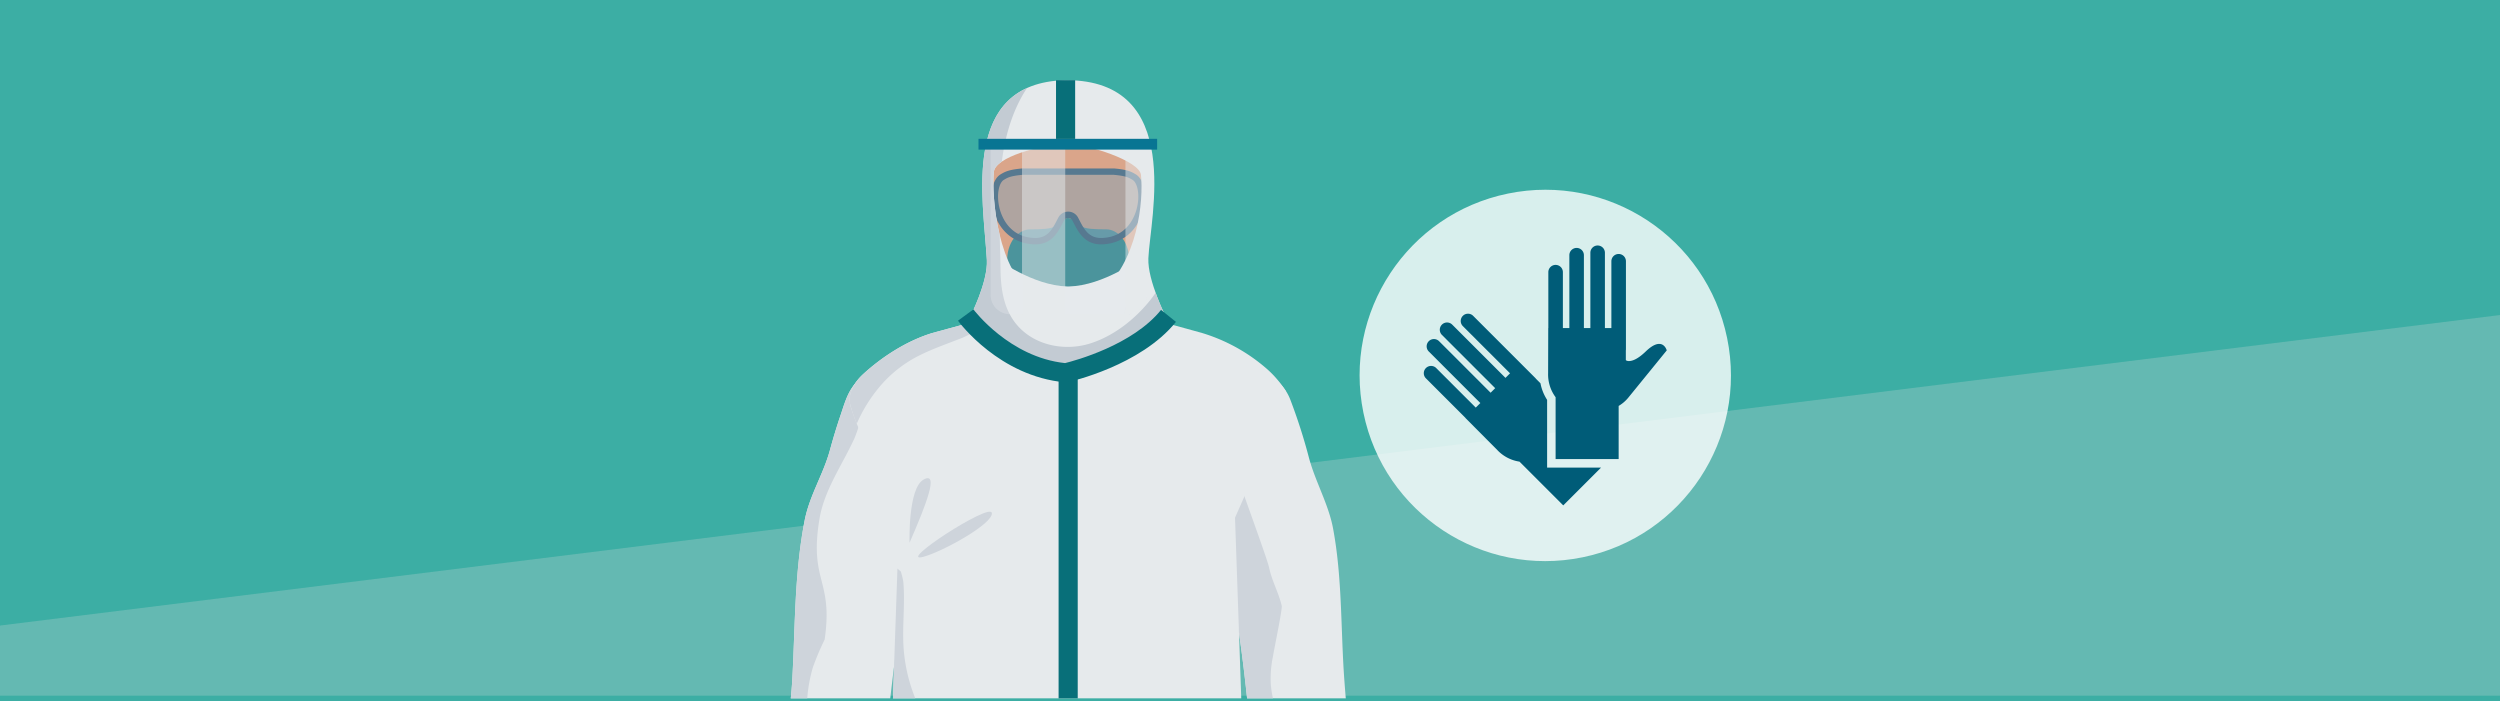 <svg xmlns="http://www.w3.org/2000/svg" width="920" height="258" viewBox="0 0 920 258">
  <g id="Grupo_3614" data-name="Grupo 3614" transform="translate(-112 -3444)">
    <rect id="Rectángulo_992" data-name="Rectángulo 992" width="920" height="258" transform="translate(112 3444)" fill="#3caea4"/>
    <path id="Trazado_2445" data-name="Trazado 2445" d="M0,115.207,920,.934V141H0Z" transform="translate(112 3559)" fill="#dedede" opacity="0.251"/>
    <g id="Grupo_3383" data-name="Grupo 3383" transform="translate(267.207 3290.444)">
      <path id="Trazado_2004" data-name="Trazado 2004" d="M191.125,384.608c-1.879,5.8-3.421,11.735-4.839,17.68-.668,2.771-1.312,5.549-1.944,8.314q-.984,4.263-1.891,8.544v.006q-2.18,10.237-3.953,20.534-.541,3.147-1.046,6.287c-1.383,8.515-2.57,17.047-3.64,25.6a.035.035,0,0,0-.006.024q-.736,5.85-1.4,11.706H135.793c.225-2.192.408-4.319.526-6.329,1.14-19.919.756-39.419,4.562-59.019,1.832-9.425,6.86-16.918,9.378-26.189,1.17-4.3,2.47-8.568,3.906-12.787,1.14-3.362,2.151-6.984,4.154-9.969.148-.219.3-.431.455-.638.053-.083.112-.16.177-.242.118-.16.242-.313.372-.467a.082.082,0,0,0,.018-.024c.077-.095.154-.189.236-.278.142-.171.29-.337.443-.5.089-.095.177-.189.266-.272.13-.142.26-.272.4-.4.3-.3.609-.573.928-.845.183-.154.372-.307.561-.455.065-.053.136-.1.2-.154.183-.136.366-.272.555-.4.053-.041.1-.077.154-.112.248-.171.5-.337.75-.49a18.755,18.755,0,0,1,12.716-2.606h.006c.024.006.041.006.065.012a18.432,18.432,0,0,1,14.908,13.6A17.857,17.857,0,0,1,191.125,384.608Z" transform="translate(0 -72.759)" fill="#e6eaec"/>
      <path id="Trazado_2005" data-name="Trazado 2005" d="M163.831,365.687c-.012.012-.018.03-.03.041v.006c-.065.1-.136.2-.2.3v.006c-.095.16-.189.313-.278.479a14.4,14.4,0,0,0-1.389,9.939,28.821,28.821,0,0,1,.012,3.847c0,.16-.012.325-.024.485a41.582,41.582,0,0,1-1.259,4.839c-.408,1.294-.875,2.57-1.383,3.835-4.479,9.821-11.144,19.057-12.923,29.775-3.853,23.222,5.129,22.129,1.909,44.377a97.129,97.129,0,0,0-4.319,10.211,54.436,54.436,0,0,0-2.086,11.428h-6.069c.225-2.192.408-4.319.526-6.328,1.14-19.919.756-39.419,4.562-59.019,1.832-9.425,6.86-16.917,9.378-26.189,1.17-4.3,2.47-8.568,3.906-12.787,1.14-3.362,2.151-6.984,4.154-9.969.148-.219.3-.431.455-.638.053-.083.112-.16.177-.242.118-.16.242-.313.372-.467a.081.081,0,0,0,.018-.024c.077-.095.154-.189.236-.278.142-.171.29-.337.443-.5.089-.095.177-.189.266-.272.13-.142.26-.272.4-.4.3-.3.609-.573.928-.845.183-.154.372-.307.561-.455.065-.053.136-.1.2-.154.183-.136.366-.272.555-.4.053-.041.1-.077.154-.112C163.329,366.006,163.577,365.841,163.831,365.687Z" transform="translate(0 -74.715)" fill="#ced4db"/>
      <path id="Trazado_2006" data-name="Trazado 2006" d="M182.721,365.467c.022-.116.044-.234.066-.351a18.362,18.362,0,0,0-2.105,1.422A10.945,10.945,0,0,1,182.721,365.467Z" transform="translate(-18.364 -74.482)" fill="#c3cbd3"/>
      <path id="Trazado_2007" data-name="Trazado 2007" d="M442.676,483.863H406.354c-.035-.343-.071-.691-.106-1.034q-1.214-11.549-2.866-23.11c-1.554-10.825-3.421-21.621-5.637-32.3-1.844-8.887-3.717-17.751-5.986-26.543-1.052-4.059-2.133-8.107-3.315-12.125-.892-3.037-1.885-5.921-1.749-9.135a18.256,18.256,0,0,1,10.359-15.553c.207-.1.414-.189.62-.278.479-.207.957-.39,1.448-.549.112-.041.225-.077.343-.112a18.253,18.253,0,0,1,3.008-.668q.4-.053.8-.089a18.776,18.776,0,0,1,13.059,3.7,18.1,18.1,0,0,1,3.28,3.238,17.736,17.736,0,0,1,2.6,4.5,204.353,204.353,0,0,1,6.961,21.71c2.334,8.639,7.162,16.971,8.81,25.757,3.445,18.336,2.807,37.209,4.16,55.793Q442.4,480.536,442.676,483.863Z" transform="translate(-102.638 -73.322)" fill="#e6eaec"/>
      <path id="Trazado_2008" data-name="Trazado 2008" d="M415.1,478.984a40.478,40.478,0,0,0,.78,4.934h-9.531c-.035-.343-.071-.691-.106-1.034q-1.214-11.549-2.866-23.11c-1.554-10.825-3.421-21.621-5.637-32.3-1.844-8.887-3.717-17.751-5.986-26.543-1.052-4.06-2.133-8.107-3.315-12.125-.892-3.037-1.885-5.921-1.749-9.135a18.256,18.256,0,0,1,10.359-15.553c.207-.1.414-.189.62-.278.479-.207.957-.39,1.448-.55.112-.041.225-.077.343-.112a18.253,18.253,0,0,1,3.008-.668q.4-.053.8-.089a79.638,79.638,0,0,0-3.285,14.282c-.815,5.98-1.383,12.563.4,18.448.7,2.34,2.712,8.013,5,14.43,3.9,10.926,8.615,23.991,9.106,26.331,1,4.845,3.545,9.224,4.633,14.028.118,1.773-2.476,14.093-3.25,18.6A39.6,39.6,0,0,0,415.1,478.984Z" transform="translate(-102.638 -73.378)" fill="#ced4db"/>
      <path id="Trazado_2009" data-name="Trazado 2009" d="M317.492,233.418c-1.26,0-2.228,1.436-2.586,2.054l-.019.032-.3.607,1.308-16.536-8.225-10.962-17.319-6.918h-5.716l-17.32,6.918-8.225,10.962,1.308,16.536-.3-.607-.019-.032c-.358-.617,1.146,21.46,3.414,21.46a2.641,2.641,0,0,0,.472-.043q.1.408.2.811c.739,2.976,1.34,5.472,1.714,7.044A14.715,14.715,0,0,0,267.8,269.3c1.06,1.651,2.836.349,5.277,3.4,4.528,5.656,9.845,6.041,10.069,6.055l.033,0H291.8l.032,0c.225-.014,5.541-.4,10.07-6.055,2.44-3.048,4.217-1.746,5.277-3.4a14.714,14.714,0,0,0,1.927-4.553c.372-1.564.971-4.056,1.714-7.044q.1-.4.2-.811a2.642,2.642,0,0,0,.472.043h0c2.267,0,3.47-2.876,3.6-3.207C315.093,253.724,318.009,233.418,317.492,233.418Z" transform="translate(-50.44 -7.626)" fill="#d4885f"/>
      <path id="Trazado_2010" data-name="Trazado 2010" d="M317.74,391.077c-2.05,4.7-3.469,7.859-3.469,7.859l1.465,42.338.833,24.144H188.4l.408-11.729,1.241-36.027.65-18.726s-9.809-20.3-15.038-33.144c-.2-.49-.4-.975-.579-1.442-.449-1.135-.857-2.2-1.205-3.161-.077-.219-.154-.425-.225-.632-.2-.579-.39-1.123-.544-1.619q-.275-.86-.425-1.525c-.024-.083-.041-.165-.059-.248s-.035-.16-.047-.23-.03-.148-.041-.219a6.663,6.663,0,0,1-.089-1.111c0-.148.006-.3.018-.449,0-.071.006-.136.012-.207.006-.1.018-.2.03-.307s.03-.23.047-.349c.006-.035.012-.065.018-.1.024-.148.053-.3.089-.455s.065-.3.106-.449.083-.3.13-.455q.053-.186.124-.372a13.411,13.411,0,0,1,1.3-2.683.082.082,0,0,0,.018-.024c.095-.148.189-.3.29-.443a16.531,16.531,0,0,1,1.01-1.335c.124-.148.248-.3.384-.443q.594-.665,1.294-1.312c7.15-6.589,16.315-12.421,25.6-15.251l10.7-2.919,4.006-1.087.957-.266,2.659-.721.9-.248,7.268-1.98,1.59-.437,3.711-1.01,1.182-.319,2.848-.78,7.132-1.944.414-.112,5.513-1.5.685-.189v-.26l.4.13.39-.13v.26l6.139,1.7.49.136,5.755,1.59h.006l5.4,1.495,2.594.715,2.683.745,1.749.484,5.791,1.6,3.345.928,1,.278,3.35.922,10.66,2.949a64.77,64.77,0,0,1,23.991,13.384,37.854,37.854,0,0,1,5.744,6.482c.709,1.016,1.081,1.655,1.081,1.655C332.2,357.567,322.934,379.212,317.74,391.077Z" transform="translate(-14.993 -54.878)" fill="#e6eaec"/>
      <path id="Trazado_2011" data-name="Trazado 2011" d="M222.137,331.64l-19.22,5.242c-9.291,2.828-18.454,8.661-25.607,15.249-3.95,3.638-5.238,7.746-4.782,10.494a47.309,47.309,0,0,0,2.55,7.635,55.18,55.18,0,0,1,8.078-13.2,45.8,45.8,0,0,1,14.558-11.71c5.229-2.676,10.816-4.541,16.261-6.714a51.471,51.471,0,0,0,6.376-3.4,11.962,11.962,0,0,1,1.876-.971c-.054-.415-.093-.835-.112-1.259A11.4,11.4,0,0,1,222.137,331.64Z" transform="translate(-14.992 -60.787)" fill="#ced4db"/>
      <path id="Trazado_2012" data-name="Trazado 2012" d="M207.651,534.974h-8.208l.4-11.706,1.247-36.051q.514.479,1.081.922c.071.1.136.189.207.29a29.7,29.7,0,0,1,.857,3.522c.177,1.9.248,3.8.254,5.7.041,5.885-.485,11.765-.2,17.662a60.543,60.543,0,0,0,4.077,18.927C207.462,534.483,207.556,534.725,207.651,534.974Z" transform="translate(-26.039 -124.433)" fill="#ced4db"/>
      <path id="Trazado_2013" data-name="Trazado 2013" d="M217.134,468.388c7.1-1.936,25.821-12.265,25.106-16.138S206.529,471.28,217.134,468.388Z" transform="translate(-32.459 -109.947)" fill="#ced4db"/>
      <path id="Trazado_2014" data-name="Trazado 2014" d="M214.929,431.444c-5.809,3.228-5.164,23.239-5.164,23.239C215.859,440.692,220.739,428.217,214.929,431.444Z" transform="translate(-30.253 -101.406)" fill="#ced4db"/>
      <path id="Trazado_2015" data-name="Trazado 2015" d="M295.777,303.37v-.257l-.857.129-.858-.129v.257l-15.441,2.316-3.4,19.728,2.807,2.166a27.776,27.776,0,0,0,34.595-.526l2-1.64-3.4-19.728Z" transform="translate(-57.04 -49.116)" fill="#fff"/>
      <path id="Trazado_2016" data-name="Trazado 2016" d="M307.094,273.067c-4.059,0-8.073-.092-9.388-1.267-1.986-1.773-3.44-2.924-4.857-2.918-.784,0-2.536,1.145-4.522,2.918-1.315,1.175-5.329,1.267-9.388,1.267s-8.9,4.567-8.326,12.707c.557,7.89,5.042,14.084,21.781,13.831h1.244c16.74.254,21.224-5.94,21.781-13.831C315.994,277.634,311.154,273.067,307.094,273.067Z" transform="translate(-55.136 -35.112)" fill="#086f79"/>
      <path id="Trazado_2017" data-name="Trazado 2017" d="M284.611,304.389c-.089,0-.177,0-.266,0s-.177,0-.265,0c-12.788-.287-26.226-10.33-26.226-10.33l-8.483,25.175,33.95,9.833v.594l1.025-.3,1.025.3v-.594l33.95-9.833-8.483-25.175S297.4,304.1,284.611,304.389Z" transform="translate(-46.465 -45.412)" fill="#e6eaec"/>
      <g id="Grupo_3379" data-name="Grupo 3379" transform="translate(209.718 215.545)">
        <path id="Trazado_2018" data-name="Trazado 2018" d="M314.189,242.057c-1.507-.912-2.681-1.582-7.292-2.017-.1-.009-.2-.014-.293-.014H273.152c-.1,0-.2,0-.293.014-4.611.435-5.785,1.106-7.292,2.017-5.244,3.171-3.515,23.12,11.924,23.549,6.093.17,7.965-4.73,9.817-8.17a2.926,2.926,0,0,1,5.138,0c1.852,3.44,3.725,8.34,9.817,8.17C317.7,265.176,319.434,245.228,314.189,242.057Z" transform="translate(-261.715 -238.852)" fill="#5a84a0" opacity="0.5"/>
        <path id="Trazado_2019" data-name="Trazado 2019" d="M313.979,240.241c-1.763-1.067-3.168-1.746-7.792-2.182-.131-.012-.269-.018-.4-.018H272.336c-.132,0-.269.007-.4.019-4.622.436-6.025,1.115-7.789,2.182-2.982,1.8-4.085,7.5-2.566,13.259,2.006,7.6,7.637,12.26,15.064,12.466,6.25.161,8.614-4.416,10.349-7.768.181-.349.358-.691.534-1.019a1.753,1.753,0,0,1,3.073,0c.177.328.353.669.534,1.019,1.7,3.29,4.022,7.773,10.007,7.773.112,0,.227,0,.342,0,7.428-.206,13.06-4.867,15.065-12.466C318.064,247.744,316.962,242.044,313.979,240.241Zm.3,12.66c-.828,3.139-3.74,10.467-12.862,10.72-4.772.14-6.512-3.24-8.2-6.5-.186-.36-.369-.713-.551-1.052a4.1,4.1,0,0,0-7.2,0c-.183.339-.365.691-.551,1.052-1.688,3.262-3.431,6.63-8.2,6.5-9.122-.253-12.033-7.581-12.862-10.72-1.326-5.023-.289-9.564,1.512-10.652,1.378-.834,2.374-1.436,6.792-1.854.061-.005.125-.008.186-.008h33.452c.061,0,.125,0,.183.008,4.421.417,5.417,1.02,6.8,1.854C314.565,243.337,315.6,247.877,314.276,252.9Z" transform="translate(-260.898 -238.04)" fill="#194868"/>
      </g>
      <path id="Trazado_2020" data-name="Trazado 2020" d="M313.047,248.632c.617-14.862,13.361-65.579-30.2-65.568,0,0-.172-.006-.261-.005s-.172-.005-.261-.005v.011c-38.43,1.044-30.022,43.408-28.718,66.089.473,8.225-6.212,21.121-6.212,21.121,5.689,13.863,32.364,20.82,35.245,20.462,2.882.358,31.46-6.295,37.04-20.157C319.68,270.58,312.705,256.863,313.047,248.632ZM294.829,261.9c-8.04,6.538-18.637,3.135-23.754,0-13.353-8.182-15.841-35.892-14.864-45.179.545-5.174,16.567-9.969,27.163-10.091,7.146-.083,26.406,6.09,26.95,11.265C311.3,227.179,309.352,250.085,294.829,261.9Z" transform="translate(-45.656 0)" fill="#e6eaec"/>
      <path id="Trazado_2021" data-name="Trazado 2021" d="M313.034,266.863c-5.579,6.665-12.9,12.336-21.23,15.03-8.932,2.888-19.658,1.086-26.3-5.86-5.488-5.742-6.743-13.481-6.851-21.125-.06-4.3-.2-8.609-.321-12.914-2.227-9.2-2.618-18.588-2.125-23.279.135-1.276,1.214-2.53,2.918-3.7,1.254-9.612,3.943-18.99,9.282-27.084-22.224,10.036-15.92,43.819-14.805,63.215.473,8.225-6.212,21.121-6.212,21.121,5.689,13.863,32.364,20.82,35.245,20.462,2.882.358,31.46-6.295,37.04-20.157a91.2,91.2,0,0,1-3.959-9.278A44.035,44.035,0,0,1,313.034,266.863Z" transform="translate(-45.656 -1.998)" fill="#c3cbd3"/>
      <g id="Grupo_3380" data-name="Grupo 3380" transform="translate(204.877 204.639)">
        <path id="Trazado_2022" data-name="Trazado 2022" d="M313.554,219.584h-49.2a4.1,4.1,0,0,0-4.1,4.1v53.35a7.079,7.079,0,0,0,7.079,7.079h43.238a7.079,7.079,0,0,0,7.079-7.079V223.68A4.1,4.1,0,0,0,313.554,219.584Z" transform="translate(-255.794 -219.584)" fill="#e6eaec" opacity="0.3"/>
        <path id="Trazado_2023" data-name="Trazado 2023" d="M347.548,219.584h-3.694c.008.2.016.389.016.584v59.962a15.739,15.739,0,0,1-.523,3.978h1.217a7.079,7.079,0,0,0,7.079-7.079V223.68A4.1,4.1,0,0,0,347.548,219.584Z" transform="translate(-289.787 -219.584)" fill="#e6eaec" opacity="0.5"/>
        <path id="Trazado_2024" data-name="Trazado 2024" d="M279.815,219.647v64.461h15.9V219.584h-15.9C279.813,219.605,279.815,219.626,279.815,219.647Z" transform="translate(-263.796 -219.584)" fill="#e6eaec" opacity="0.5"/>
        <rect id="Rectángulo_948" data-name="Rectángulo 948" width="65.744" height="3.974" transform="translate(0 0)" fill="#087593"/>
      </g>
      <rect id="Rectángulo_949" data-name="Rectángulo 949" width="7.038" height="119.805" transform="translate(234.355 290.735)" fill="#086f79"/>
      <g id="Grupo_3381" data-name="Grupo 3381" transform="translate(197.335 267.406)">
        <path id="Trazado_2025" data-name="Trazado 2025" d="M279.349,345.576c-20.518-2.173-33.6-19.593-33.733-19.77l-5.673,4.167c.612.835,15.265,20.463,39.327,22.669l.546.05.535-.118c1.091-.241,26.867-6.09,39.8-22.169l-5.484-4.413C304.226,338.973,282.938,344.688,279.349,345.576Z" transform="translate(-239.943 -325.806)" fill="#086f79"/>
      </g>
      <g id="Grupo_3382" data-name="Grupo 3382" transform="translate(233.41 183.058)">
        <rect id="Rectángulo_950" data-name="Rectángulo 950" width="7.039" height="21.619" fill="#086f79"/>
      </g>
    </g>
    <g id="Grupo_3594" data-name="Grupo 3594" transform="translate(-1306.083 2018.505)">
      <g id="Grupo_3149" data-name="Grupo 3149" transform="translate(1906.083 1482.992)" opacity="0.8">
        <circle id="Elipse_552" data-name="Elipse 552" cx="68.32" cy="68.32" r="68.32" transform="translate(0 27.474) rotate(-11.599)" fill="#fff"/>
      </g>
      <g id="Grupo_3150" data-name="Grupo 3150" transform="translate(1942.04 1515.832)">
        <path id="Trazado_1811" data-name="Trazado 1811" d="M2010.635,1635.192v-24.91a17.185,17.185,0,0,1-2.448-6.107l-1.619-1.62a2.828,2.828,0,0,0-.267-.316l-22.912-22.911a2.677,2.677,0,0,0-3.786,3.785l17.389,17.39-1.682,1.683-19.6-19.6a2.677,2.677,0,0,0-3.786,3.786l19.6,19.6-1.682,1.682-18.968-18.967a2.677,2.677,0,1,0-3.786,3.786l18.968,18.967-1.683,1.683-14.55-14.551a2.677,2.677,0,0,0-3.786,3.786l14.55,14.551-.023.024,11.717,11.785a14.1,14.1,0,0,0,8.193,4.292l16.1,16.1,13.916-13.916h-19.852Z" transform="translate(-1965.253 -1553.463)" fill="#005c78"/>
        <path id="Trazado_1812" data-name="Trazado 1812" d="M2081.894,1573.216c-1.16,0-2.759.684-4.938,2.787-3.019,2.915-5.008,3.522-6.14,3.522a1.926,1.926,0,0,1-1.182-.31v-3.6a2.673,2.673,0,0,0,.035-.413v-32.4a2.677,2.677,0,0,0-5.355,0v24.593h-2.379v-27.717a2.677,2.677,0,0,0-5.354,0v27.717h-2.38v-26.824a2.677,2.677,0,1,0-5.354,0v26.824h-2.38v-20.577a2.677,2.677,0,1,0-5.355,0v20.577h-.033l-.048,16.619a14.112,14.112,0,0,0,2.759,8.829V1615.6h23.2v-19.559a13.373,13.373,0,0,0,3.576-3.076l14.123-17.363S2084.059,1573.216,2081.894,1573.216Z" transform="translate(-1995.283 -1536.997)" fill="#005c78"/>
      </g>
    </g>
  </g>
</svg>
